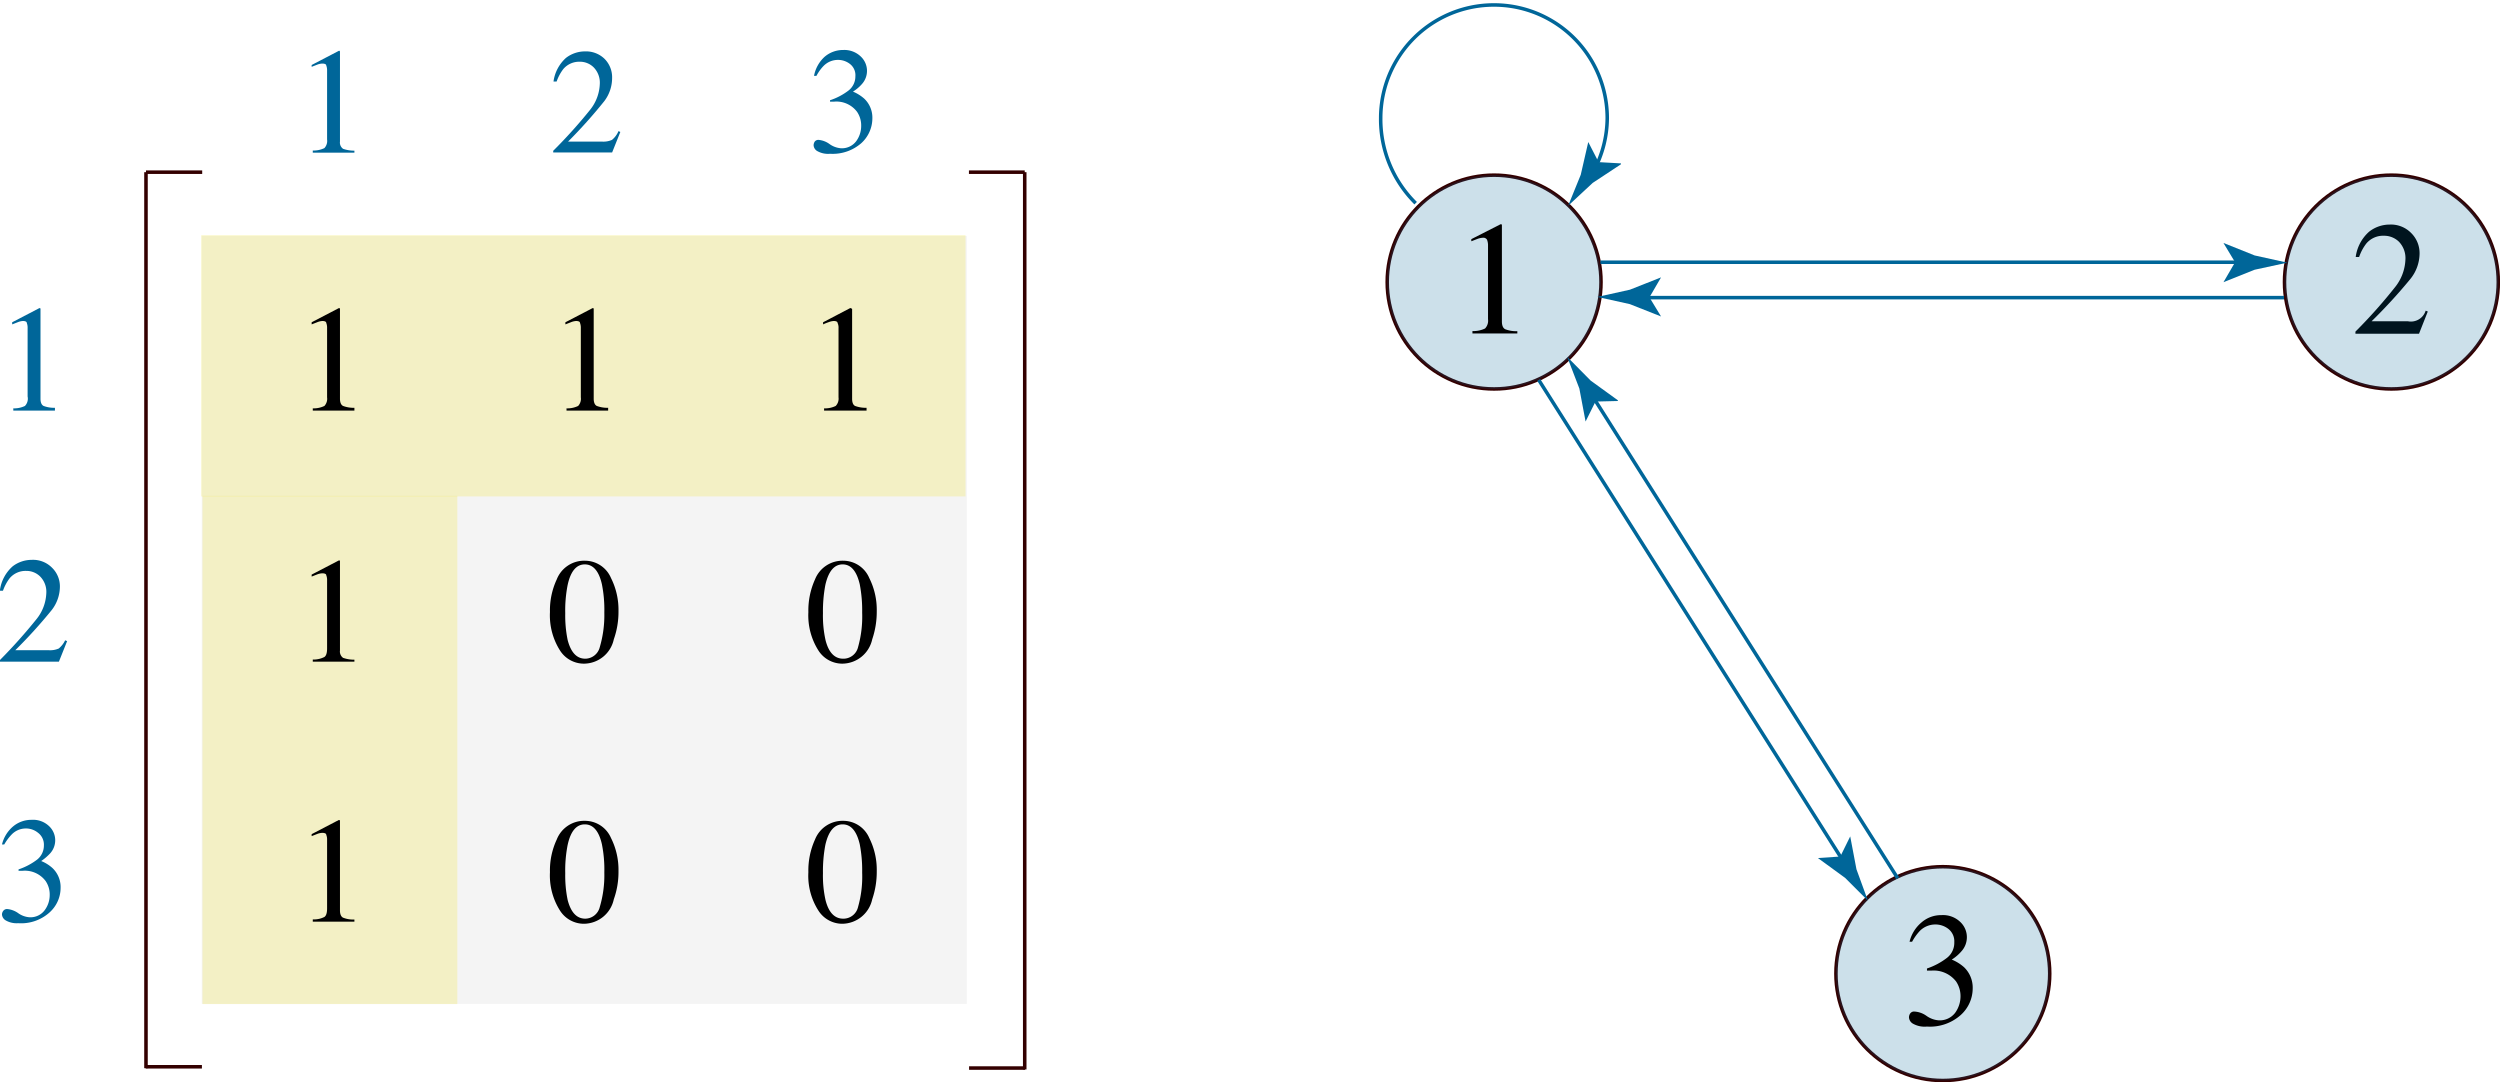 <svg id="_Layer_" data-name="&lt;Layer&gt;" xmlns="http://www.w3.org/2000/svg" viewBox="0 0 176.56 76.44"><defs><style>.cls-1{fill:#ccc;}.cls-1,.cls-2,.cls-5{opacity:0.2;}.cls-2{fill:#f2e10c;}.cls-3,.cls-5{fill:#069;}.cls-4,.cls-6{fill:none;stroke-width:0.25px;}.cls-4{stroke:#300;}.cls-6{stroke:#069;stroke-miterlimit:10;}</style></defs><rect class="cls-1" x="14.25" y="16.66" width="54.03" height="54.24"/><rect class="cls-2" x="14.21" y="16.61" width="53.98" height="18.45"/><rect class="cls-2" x="14.3" y="35.02" width="18" height="35.89"/><path class="cls-3" d="M24.33,3.65V10a.54.54,0,0,0,.22.51,2.35,2.35,0,0,0,.8.13v.14H22.41v-.15a1.75,1.75,0,0,0,.82-.17.74.74,0,0,0,.19-.61V5a.94.94,0,0,0-.06-.38c0-.09-.13-.13-.27-.13a1.07,1.07,0,0,0-.35.07l-.41.16V4.59l1.92-1h.06Z" transform="translate(-0.32)"/><path class="cls-3" d="M39.39,10.65A35.05,35.05,0,0,0,42,7.75a3.1,3.1,0,0,0,.68-1.81,1.55,1.55,0,0,0-.42-1.17,1.37,1.37,0,0,0-1-.41,1.47,1.47,0,0,0-1.16.52,3.19,3.19,0,0,0-.47.88l-.22,0a2.74,2.74,0,0,1,.88-1.67,2.2,2.2,0,0,1,1.34-.46A1.88,1.88,0,0,1,43,4.14a1.84,1.84,0,0,1,.55,1.36A2.71,2.71,0,0,1,43,7.14,35.05,35.05,0,0,1,40.44,10h2.39a1.51,1.51,0,0,0,.71-.12A1.59,1.59,0,0,0,44,9.26l.13.06-.58,1.45H39.39Z" transform="translate(-0.32)"/><path class="cls-3" d="M58.9,10.17a1.6,1.6,0,0,0,.8.3,1.26,1.26,0,0,0,1.09-.5,1.82,1.82,0,0,0,.35-1.07,1.71,1.71,0,0,0-.29-1,1.82,1.82,0,0,0-1.63-.72h-.28V7.08a4.42,4.42,0,0,0,1.31-.69,1.26,1.26,0,0,0,.48-1,1,1,0,0,0-.38-.87,1.37,1.37,0,0,0-.86-.29,1.42,1.42,0,0,0-1,.42,3,3,0,0,0-.51.71l-.17,0A2.41,2.41,0,0,1,58.57,4a2,2,0,0,1,1.31-.47A1.67,1.67,0,0,1,61.12,4a1.39,1.39,0,0,1,.07,1.94,2.79,2.79,0,0,1-.63.53,2.89,2.89,0,0,1,.8.5,1.85,1.85,0,0,1,.57,1.39,2.38,2.38,0,0,1-.78,1.75,3.07,3.07,0,0,1-2.21.75,1.54,1.54,0,0,1-.9-.19.51.51,0,0,1-.26-.41.5.5,0,0,1,.08-.26.32.32,0,0,1,.28-.12A1.55,1.55,0,0,1,58.9,10.17Z" transform="translate(-0.32)"/><path class="cls-3" d="M3.18,21.82v6.34c0,.27.08.44.22.51a2.12,2.12,0,0,0,.8.13V29H1.26v-.16a1.75,1.75,0,0,0,.82-.17A.74.74,0,0,0,2.27,28V23.18a.94.94,0,0,0-.06-.38c0-.09-.13-.13-.27-.13a1.13,1.13,0,0,0-.35.08l-.41.16v-.15l1.92-1h.06Z" transform="translate(-0.32)"/><path class="cls-3" d="M.32,46.61a36.81,36.81,0,0,0,2.59-2.9,3.1,3.1,0,0,0,.68-1.81,1.54,1.54,0,0,0-.42-1.17,1.37,1.37,0,0,0-1-.41A1.47,1.47,0,0,0,1,40.84a3.19,3.19,0,0,0-.47.88l-.22,0A2.74,2.74,0,0,1,1.21,40a2.2,2.2,0,0,1,1.34-.46A1.88,1.88,0,0,1,4,40.1a1.84,1.84,0,0,1,.55,1.36,2.73,2.73,0,0,1-.59,1.64,35.05,35.05,0,0,1-2.56,2.82H3.76a1.51,1.51,0,0,0,.71-.12,1.69,1.69,0,0,0,.45-.58l.14.06-.58,1.45H.32Z" transform="translate(-0.32)"/><path class="cls-3" d="M1.59,64.48a1.56,1.56,0,0,0,.8.3,1.25,1.25,0,0,0,1.08-.49,1.79,1.79,0,0,0,.36-1.07,1.69,1.69,0,0,0-.29-1,1.83,1.83,0,0,0-1.64-.72H1.77l-.14,0V61.4a4.55,4.55,0,0,0,1.31-.69,1.27,1.27,0,0,0,.48-1A1.05,1.05,0,0,0,3,58.81a1.34,1.34,0,0,0-.86-.3,1.39,1.39,0,0,0-1,.43,3.51,3.51,0,0,0-.52.7l-.16,0a2.41,2.41,0,0,1,.78-1.27,2,2,0,0,1,1.31-.47,1.63,1.63,0,0,1,1.23.44,1.37,1.37,0,0,1,.08,1.93,3.74,3.74,0,0,1-.63.54,2.67,2.67,0,0,1,.8.5,1.85,1.85,0,0,1,.57,1.39,2.34,2.34,0,0,1-.78,1.74,3,3,0,0,1-2.22.76A1.54,1.54,0,0,1,.72,65a.53.53,0,0,1-.26-.41.43.43,0,0,1,.09-.26.33.33,0,0,1,.28-.13A1.59,1.59,0,0,1,1.59,64.48Z" transform="translate(-0.32)"/><path d="M42.25,21.82v6.34c0,.27.08.44.22.51a2.12,2.12,0,0,0,.8.13V29H40.33v-.16a1.75,1.75,0,0,0,.82-.17.74.74,0,0,0,.19-.61V23.18a.94.94,0,0,0-.06-.38c0-.09-.13-.13-.27-.13a1.13,1.13,0,0,0-.35.08l-.41.16v-.15l1.92-1h.06Z" transform="translate(-0.32)"/><path d="M60.5,21.82v6.34q0,.4.21.51a2.18,2.18,0,0,0,.81.13V29h-3v-.16a1.72,1.72,0,0,0,.82-.17.74.74,0,0,0,.2-.61V23.18a.78.78,0,0,0-.07-.38c0-.09-.13-.13-.27-.13a1.2,1.2,0,0,0-.35.08,3.7,3.7,0,0,0-.4.16v-.15l1.91-1h.06S60.49,21.82,60.5,21.82Z" transform="translate(-0.32)"/><path d="M61.71,40.82a5,5,0,0,1,.53,2.33,6.06,6.06,0,0,1-.32,2,2.18,2.18,0,0,1-2.11,1.72,2,2,0,0,1-1.69-.93,4.63,4.63,0,0,1-.71-2.71,5.32,5.32,0,0,1,.47-2.31,2.09,2.09,0,0,1,2-1.32A2,2,0,0,1,61.71,40.82Zm-.79,4.88a7.93,7.93,0,0,0,.29-2.43,9.8,9.8,0,0,0-.17-2c-.22-.94-.62-1.41-1.21-1.41s-1,.48-1.22,1.45a10,10,0,0,0-.17,2,7.93,7.93,0,0,0,.18,1.89c.22.88.64,1.32,1.25,1.32A1.06,1.06,0,0,0,60.92,45.7Z" transform="translate(-0.32)"/><path d="M24.33,21.82v6.34c0,.27.08.44.22.51a2.12,2.12,0,0,0,.8.13V29H22.41v-.16a1.75,1.75,0,0,0,.82-.17.74.74,0,0,0,.19-.61V23.18a.94.94,0,0,0-.06-.38c0-.09-.13-.13-.27-.13a1.13,1.13,0,0,0-.35.08l-.41.16v-.15l1.92-1h.06Z" transform="translate(-0.32)"/><path d="M24.33,39.61v6.33a.55.55,0,0,0,.22.52,2.35,2.35,0,0,0,.8.13v.14H22.41v-.15a1.72,1.72,0,0,0,.82-.18c.13-.09.19-.29.19-.61V41a.91.91,0,0,0-.06-.38c0-.09-.13-.13-.27-.13a1.07,1.07,0,0,0-.35.07l-.41.16v-.14l1.92-1h.06Z" transform="translate(-0.32)"/><path d="M43.47,40.82A5,5,0,0,1,44,43.15a5.8,5.8,0,0,1-.33,2,2.17,2.17,0,0,1-2.11,1.72,2,2,0,0,1-1.69-.93,4.63,4.63,0,0,1-.71-2.71,5.18,5.18,0,0,1,.48-2.31,2.08,2.08,0,0,1,2-1.32A2,2,0,0,1,43.47,40.82Zm-.79,4.88A8,8,0,0,0,43,43.27a9.14,9.14,0,0,0-.17-2c-.21-.94-.62-1.41-1.21-1.41s-1,.48-1.21,1.45a9.3,9.3,0,0,0-.17,2,8.58,8.58,0,0,0,.17,1.89c.23.88.64,1.32,1.25,1.32A1.07,1.07,0,0,0,42.68,45.7Z" transform="translate(-0.32)"/><path d="M24.33,58V64.3c0,.27.08.44.22.51a1.93,1.93,0,0,0,.8.13v.15H22.41v-.16a1.63,1.63,0,0,0,.82-.17c.13-.09.19-.29.19-.61V59.33a.91.91,0,0,0-.06-.38c0-.09-.13-.13-.27-.13a1.07,1.07,0,0,0-.35.07l-.41.16v-.14l1.92-1h.06Z" transform="translate(-0.32)"/><path d="M43.47,59.18A5,5,0,0,1,44,61.51a5.7,5.7,0,0,1-.33,2,2.18,2.18,0,0,1-2.11,1.73,2,2,0,0,1-1.69-.93,4.63,4.63,0,0,1-.71-2.71,5.15,5.15,0,0,1,.48-2.31,2.08,2.08,0,0,1,2-1.32A2,2,0,0,1,43.47,59.18Zm-.79,4.87A7.87,7.87,0,0,0,43,61.63a9.08,9.08,0,0,0-.17-2c-.21-.94-.62-1.41-1.21-1.41s-1,.48-1.21,1.45a9.3,9.3,0,0,0-.17,2,8.58,8.58,0,0,0,.17,1.89c.23.88.64,1.32,1.25,1.32A1.07,1.07,0,0,0,42.68,64.05Z" transform="translate(-0.32)"/><path d="M61.71,59.18a5,5,0,0,1,.53,2.33,6,6,0,0,1-.32,2,2.19,2.19,0,0,1-2.11,1.73,2,2,0,0,1-1.69-.93,4.56,4.56,0,0,1-.71-2.71,5.29,5.29,0,0,1,.47-2.31,2.09,2.09,0,0,1,2-1.32A2,2,0,0,1,61.71,59.18Zm-.79,4.87a7.81,7.81,0,0,0,.29-2.42,9.73,9.73,0,0,0-.17-2c-.22-.94-.62-1.41-1.21-1.41s-1,.48-1.22,1.45a10,10,0,0,0-.17,2,7.93,7.93,0,0,0,.18,1.89c.22.88.64,1.32,1.25,1.32A1.06,1.06,0,0,0,60.92,64.05Z" transform="translate(-0.32)"/><line class="cls-4" x1="10.31" y1="12.16" x2="10.31" y2="75.44"/><line class="cls-4" x1="14.28" y1="12.16" x2="10.31" y2="12.16"/><line class="cls-4" x1="14.26" y1="75.34" x2="10.29" y2="75.34"/><line class="cls-4" x1="72.37" y1="12.16" x2="72.37" y2="75.53"/><line class="cls-4" x1="68.43" y1="12.16" x2="72.37" y2="12.16"/><line class="cls-4" x1="68.44" y1="75.43" x2="72.39" y2="75.43"/><circle class="cls-4" cx="105.52" cy="19.92" r="7.55"/><circle class="cls-5" cx="105.52" cy="19.92" r="7.55"/><path d="M106.39,15.88V22.7c0,.29.08.47.23.55a2.16,2.16,0,0,0,.86.14v.16h-3.17v-.17a1.88,1.88,0,0,0,.89-.18.8.8,0,0,0,.21-.66v-5.2a1.08,1.08,0,0,0-.07-.41.3.3,0,0,0-.29-.14,1.29,1.29,0,0,0-.38.08l-.44.17v-.15l2.06-1.05h.07Z" transform="translate(-0.32)"/><path d="M166.67,23.42a35.6,35.6,0,0,0,2.79-3.13,3.31,3.31,0,0,0,.74-1.95,1.67,1.67,0,0,0-.45-1.26,1.49,1.49,0,0,0-1.07-.43,1.54,1.54,0,0,0-1.25.56,3.33,3.33,0,0,0-.5.94l-.24,0a2.89,2.89,0,0,1,.95-1.79,2.35,2.35,0,0,1,1.44-.5,2,2,0,0,1,1.53.6,2,2,0,0,1,.59,1.46,2.9,2.9,0,0,1-.64,1.77,37.13,37.13,0,0,1-2.75,3h2.57a1.09,1.09,0,0,0,1.25-.75l.15.06-.62,1.57h-4.49Z" transform="translate(-0.32)"/><circle class="cls-4" cx="168.89" cy="19.92" r="7.55"/><circle class="cls-5" cx="168.89" cy="19.92" r="7.55"/><circle class="cls-4" cx="137.21" cy="68.76" r="7.55"/><circle class="cls-5" cx="137.21" cy="68.76" r="7.55"/><path d="M136.37,71.74a1.7,1.7,0,0,0,.86.32,1.37,1.37,0,0,0,1.17-.53,2,2,0,0,0,.38-1.15,1.86,1.86,0,0,0-.31-1.06,2,2,0,0,0-1.76-.77h-.14l-.16,0v-.15a4.85,4.85,0,0,0,1.41-.75,1.35,1.35,0,0,0,.52-1.11,1.11,1.11,0,0,0-.41-.93,1.48,1.48,0,0,0-.93-.32,1.55,1.55,0,0,0-1.09.45,3.67,3.67,0,0,0-.55.77l-.18,0a2.55,2.55,0,0,1,.84-1.36,2.1,2.1,0,0,1,1.41-.52,1.76,1.76,0,0,1,1.33.48,1.48,1.48,0,0,1,.08,2.08,3,3,0,0,1-.68.58,3,3,0,0,1,.87.54,2,2,0,0,1,.61,1.49,2.54,2.54,0,0,1-.84,1.88,3.26,3.26,0,0,1-2.39.82,1.68,1.68,0,0,1-1-.21.55.55,0,0,1-.27-.44.49.49,0,0,1,.09-.28.33.33,0,0,1,.3-.13A1.62,1.62,0,0,1,136.37,71.74Z" transform="translate(-0.32)"/><line class="cls-6" x1="134.02" y1="62.02" x2="112.35" y2="27.79"/><path class="cls-3" d="M113,28.36l-.7,1.41,0,0-.44-2.33L111,25.2l1.66,1.68,1.92,1.39v.05Z" transform="translate(-0.32)"/><line class="cls-6" x1="113.03" y1="18.52" x2="158.52" y2="18.52"/><path class="cls-3" d="M158.17,18.52l-.82-1.36,0,0,2.2.88,2.31.51-2.31.5-2.2.88,0,0Z" transform="translate(-0.32)"/><path class="cls-6" d="M100.3,14.35a8.36,8.36,0,0,1-2.47-6,8,8,0,1,1,16,0,8,8,0,0,1-.93,3.67" transform="translate(-0.32)"/><path class="cls-3" d="M113.22,11.45l1.58.09v.06l-2,1.32-1.73,1.61c.3-.73.6-1.46.89-2.19l.53-2.31,0,0Z" transform="translate(-0.32)"/><line class="cls-6" x1="161.31" y1="21.02" x2="115.82" y2="21.02"/><path class="cls-3" d="M116.81,21l.82,1.35,0,0-2.2-.87-2.3-.51,2.3-.51,2.2-.87,0,0Z" transform="translate(-0.32)"/><line class="cls-6" x1="108.67" y1="26.83" x2="130.33" y2="61.06"/><path class="cls-3" d="M130.29,60.49l.7-1.42,0,0,.44,2.32.81,2.22L130.63,62l-1.92-1.4v0Z" transform="translate(-0.32)"/></svg>